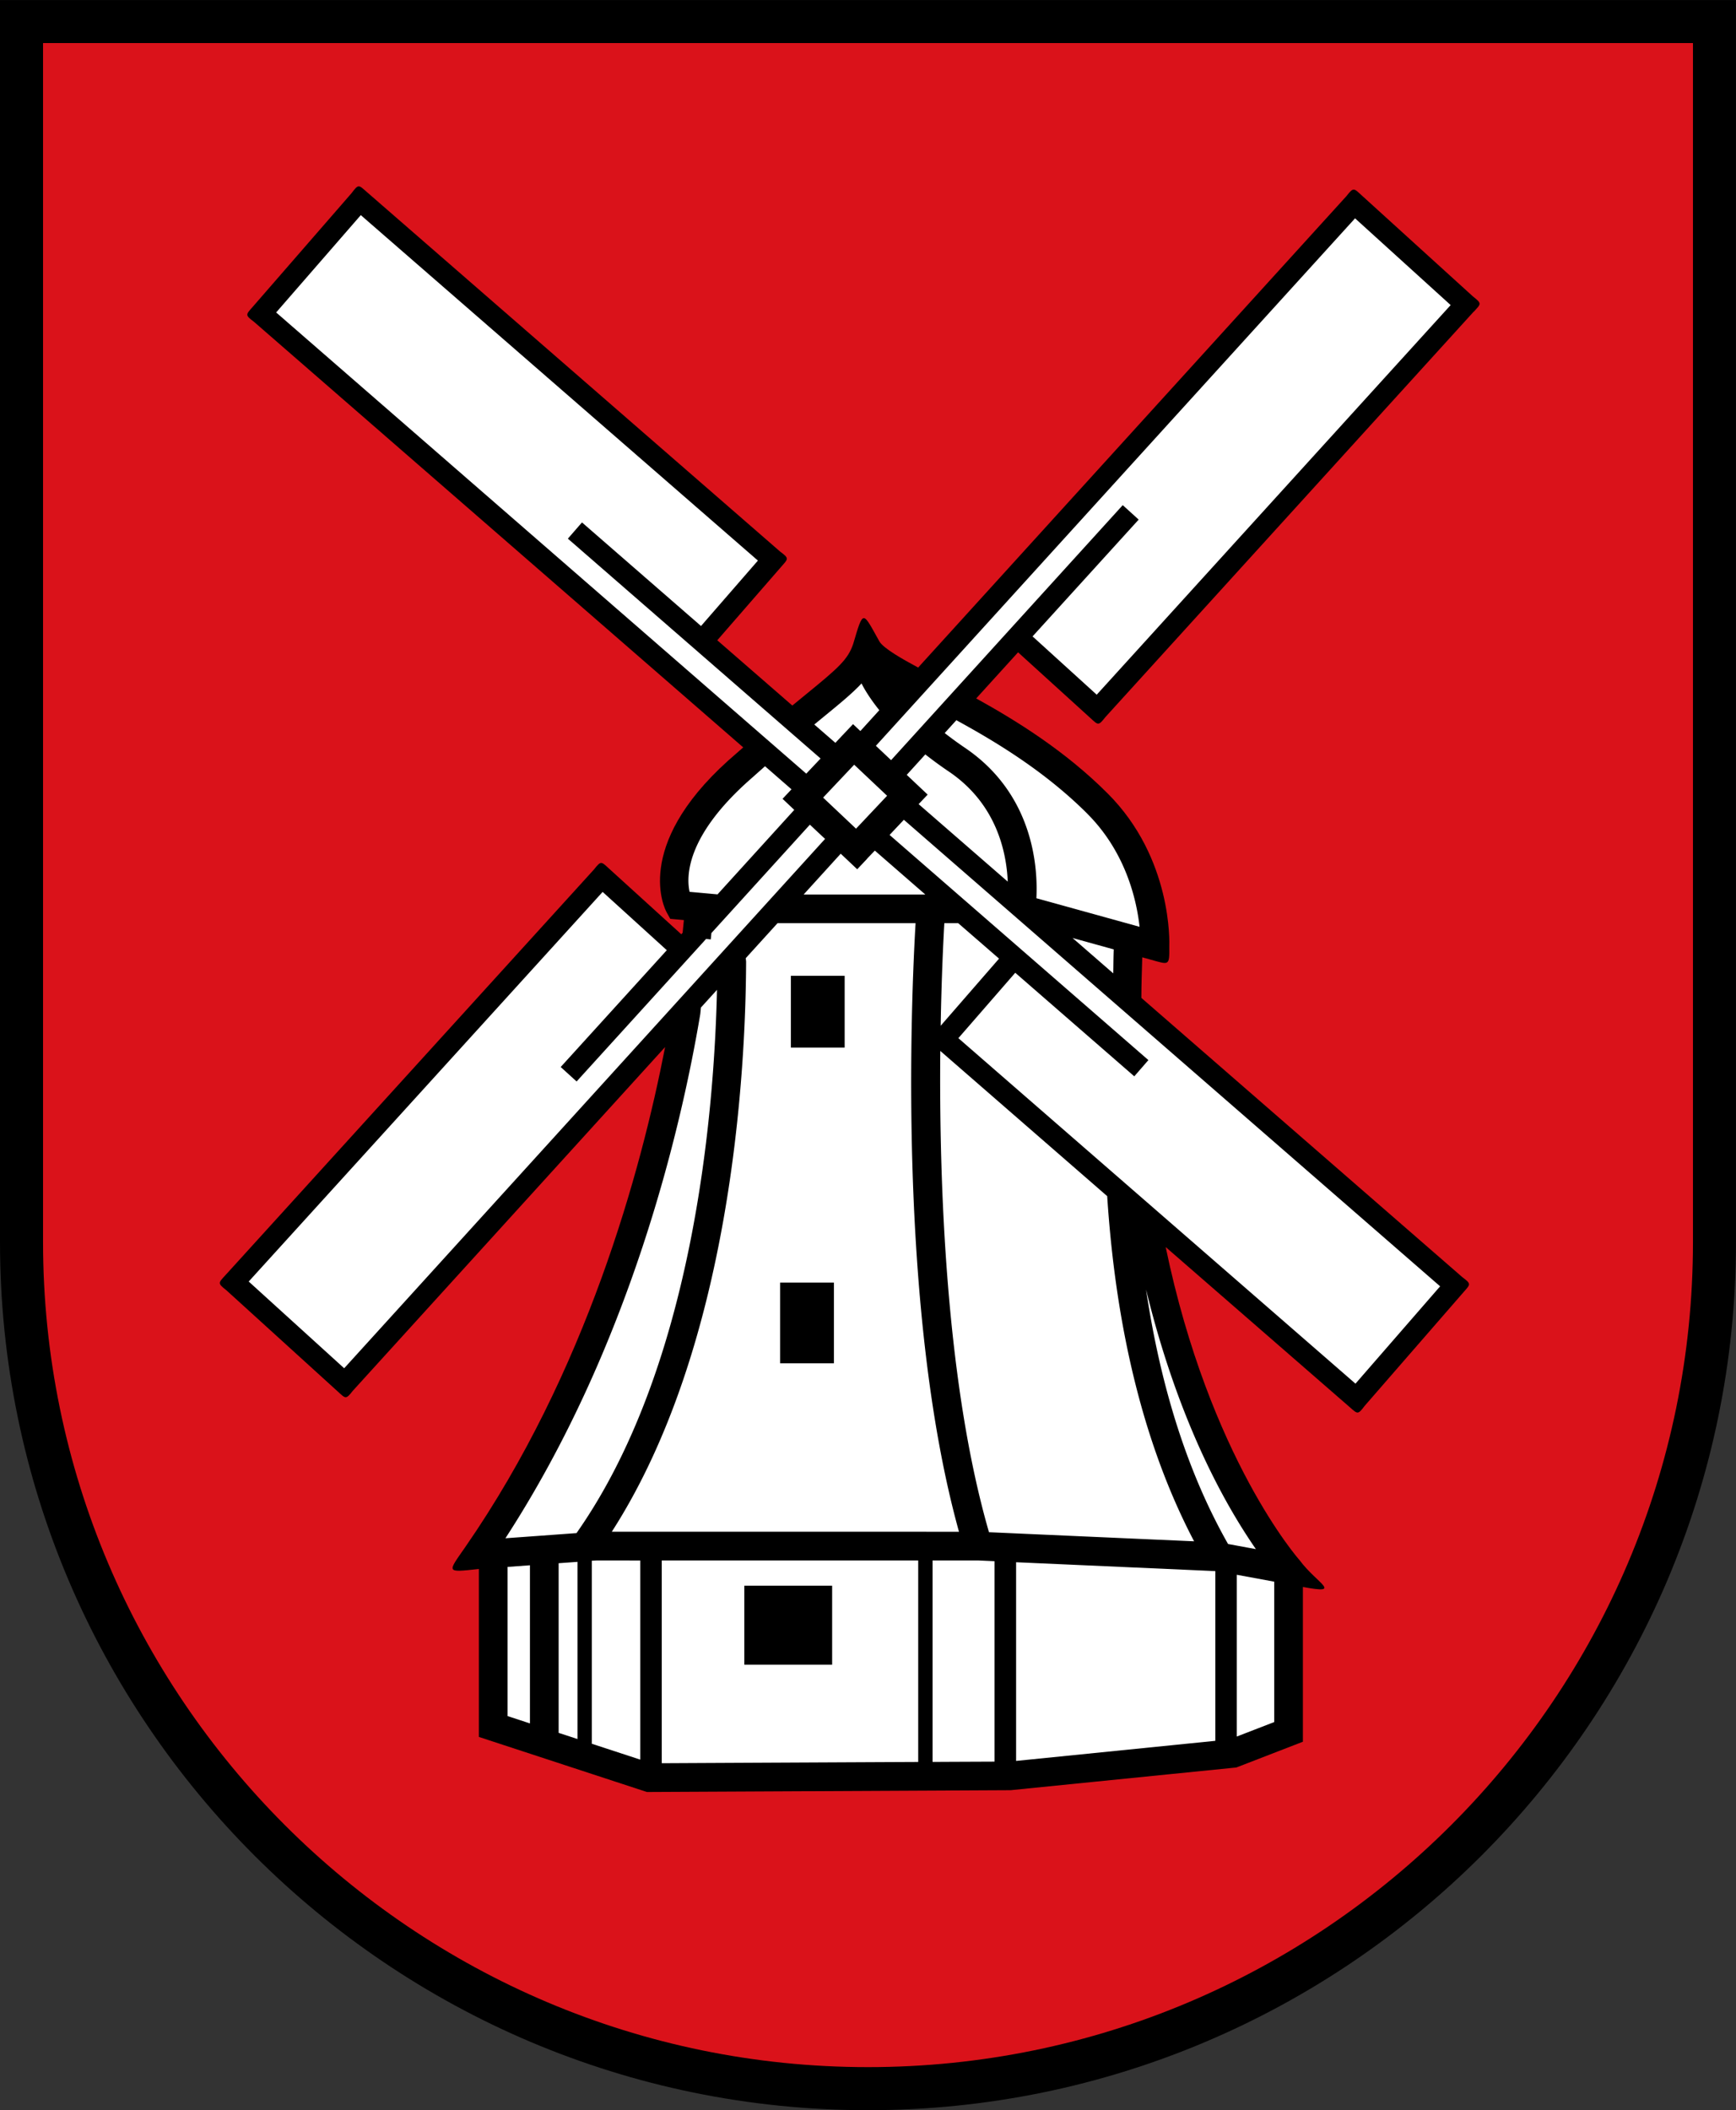 <svg xmlns="http://www.w3.org/2000/svg" xml:space="preserve" overflow="visible" height="255.12" viewBox="0 0 209.924 255.118" width="209.92" class="nicermediapages-SVG"><rect x="0" y="0" width="209.924" height="255.118" fill="#333333" stroke="none"/><path d="M0 0v150.16c0 57.876 47.086 104.96 104.96 104.96s104.96-47.087 104.96-104.96V0H0z"/><path fill="#da121a" d="M5.205 5.205v144.95c0 55.006 44.75 99.758 99.757 99.758s99.758-44.752 99.758-99.758V5.205zm173.01 32.461-44.549 49.031c-.862 1.097-.871.966-1.837.087l-8.719-7.922-5.063 5.575c4.887 2.706 10.75 6.34 15.901 11.492 7.831 7.832 7.466 18.078 7.447 18.51.03 2.38-.041 2.191-2.197 1.594l-1.072-.296c-.046 1.64-.105 3.285-.108 4.905l38.814 33.763c1.117.838.988.85.128 1.834l-11.941 13.731c-.836 1.115-.849.984-1.833.127l-22.226-19.331c5.312 25.54 16.076 37.729 16.189 37.855 2.089 2.823 5.353 4.153.403 3.243v18.708l-1.106.428-6.723 2.602-.221.085-.231.023s-26.892 2.711-27.058 2.721l-43.698.217h-.281l-.268-.084-18.865-6.181-1.195-.394v-20.301l-.049.004c-4.021.437-3.741.448-1.551-2.718 14.568-21.06 21.206-45.37 24.122-60.39l-37.755 41.55c-.862 1.098-.87.968-1.837.088l-13.469-12.24c-1.098-.862-.968-.87-.088-1.837l44.549-49.031c.862-1.097.871-.966 1.837-.087l8.718 7.922.162-.177c.066-.627.118-1.156.152-1.537l-.731-.066-.915-.083-.445-.807c-.175-.315-4.148-7.861 7.441-18.32l1.827-1.602L30.71 38.902c-1.118-.838-.988-.85-.127-1.835l11.941-13.732c.836-1.119.848-.987 1.833-.127l49.982 43.477c1.119.837.989.848.129 1.834l-7.732 8.888 9.075 7.89 1.609-1.32c3.953-3.224 5.12-4.237 5.757-6.146 1.248-4.207 1.112-3.954 3.157-.298.481.857 2.943 2.235 4.694 3.171l51.794-57.002c.862-1.098.87-.968 1.837-.088l13.469 12.236c1.098.862.97.87.088 1.835z"/><path d="M71.565 188.7v22.118l5.855 1.917v-24.071c-3.242-.004-5.303-.004-5.276-.004l-.579.03zm-4.012 20.8 2.277.745v-21.418l-2.277.162v20.52zm-6.179-2.03 2.709.888V189.24l-2.709.197v18.03zm18.649 5.7c4.808-.024 20.249-.103 31.01-.153v-24.359h-31.01v24.51zm9.976-21.46h10.626v9.543H90.004v-9.54zm-3.297-72.04-1.943 2.138-.078.785c-2.338 13.927-8.49 40.177-23.564 63.38 2.677-.192 6.279-.454 8.597-.623 14.056-20 16.639-50.42 16.988-65.69zm24.008-8.06H94.022l-3.844 4.232.044.399c-.051 13.546-1.807 46.51-16.241 68.943 7.433 0 33.877 0 41.983.004-7.46-26.89-5.76-64.95-5.25-73.57zm-9.87 53.21h-6.507v-9.758h6.507v9.76zm1.3-38.17h-6.506v-8.674h6.506v8.67zm2.71-22.82-1.191 1.262-1.263-1.192-.733-.691-4.485 4.936h14.715l-6.104-5.31-.95.99zm-5.314-7.4 3.979 3.755 3.755-3.98-3.979-3.754-3.764 3.984zm13.234 92.23v24.353c3.209-.017 5.862-.026 7.496-.034v-24.23c-1.23-.058-2.01-.091-1.998-.091h-5.5zM97.938 99.694l-11.912 13.11c-.026.249-.047.481-.08.771l-.562-.062-15.658 17.233-1.925-1.748 12.831-14.122-7.758-7.048-42.799 47.105L41.62 165.42l58.15-63.999-1.832-1.716zm1.29-7.994L68.669 65.12l1.706-1.962L84.77 75.682l6.879-7.91-48.02-41.767-10.235 11.768 64.104 55.758 1.73-1.831zm-6.72.937-2.143 1.903c-7.439 6.714-7.374 11.483-6.978 13.279l3.378.307 9.281-10.215-.156-.147-1.261-1.191 1.082-1.147-3.203-2.793zm9.452-3.831 1.191-1.262.886.836 2.291-2.521c-1.007-1.261-1.721-2.375-2.148-3.234-1.084 1.163-2.536 2.365-4.566 4.022l-1.147.942 2.55 2.216.94-.999zm19.9 17.784c-.149-3.546-1.342-9.429-7.168-13.342a49.051 49.051 0 0 1-2.799-2.042l-2.247 2.472 1.266 1.195 1.263 1.191-1.09 1.154 10.78 9.372zm12.82 8.19-4.982-1.379 4.918 4.276c.02-.97.02-1.93.06-2.9zm-18.8-3.17h-1.688c-.124 2.159-.34 6.574-.442 12.401l7.058-8.116-4.93-4.28zm-8.31-10.67 31.298 27.222-1.706 1.963-14.394-12.521-6.879 7.907 48.02 41.771 10.235-11.769L109.3 99.108l-1.73 1.835zm36.83 85.41c-5.884-11.202-9.438-25.2-10.515-41.741l-20.181-17.555c-.152 15.994.668 40.143 5.887 58.188l24.81 1.1zm-12.91-87.969c-5.098-5.096-11.033-8.684-15.845-11.31l-1.409 1.553a46.565 46.565 0 0 0 2.389 1.741c8.413 5.651 8.885 14.626 8.699 18.228l12.476 3.453c-.34-3.13-1.62-8.97-6.31-13.659zm-23.73-6.488 28.006-30.825 1.926 1.749-12.831 14.121 7.758 7.048 42.799-47.105-11.56-10.488-57.943 63.772 1.83 1.728zm15.11 121 24.091-2.43v-20.518c-1.834-.084-16.45-.731-24.091-1.074v24.02zm15.72-56.95c1.791 11.98 5.111 22.276 9.911 30.724l3.365.62c-5.72-8.28-10.28-19.09-13.27-31.34zm10.97 54 4.522-1.749v-16.973l-4.522-.833v19.55z" fill="#fff"/></svg>